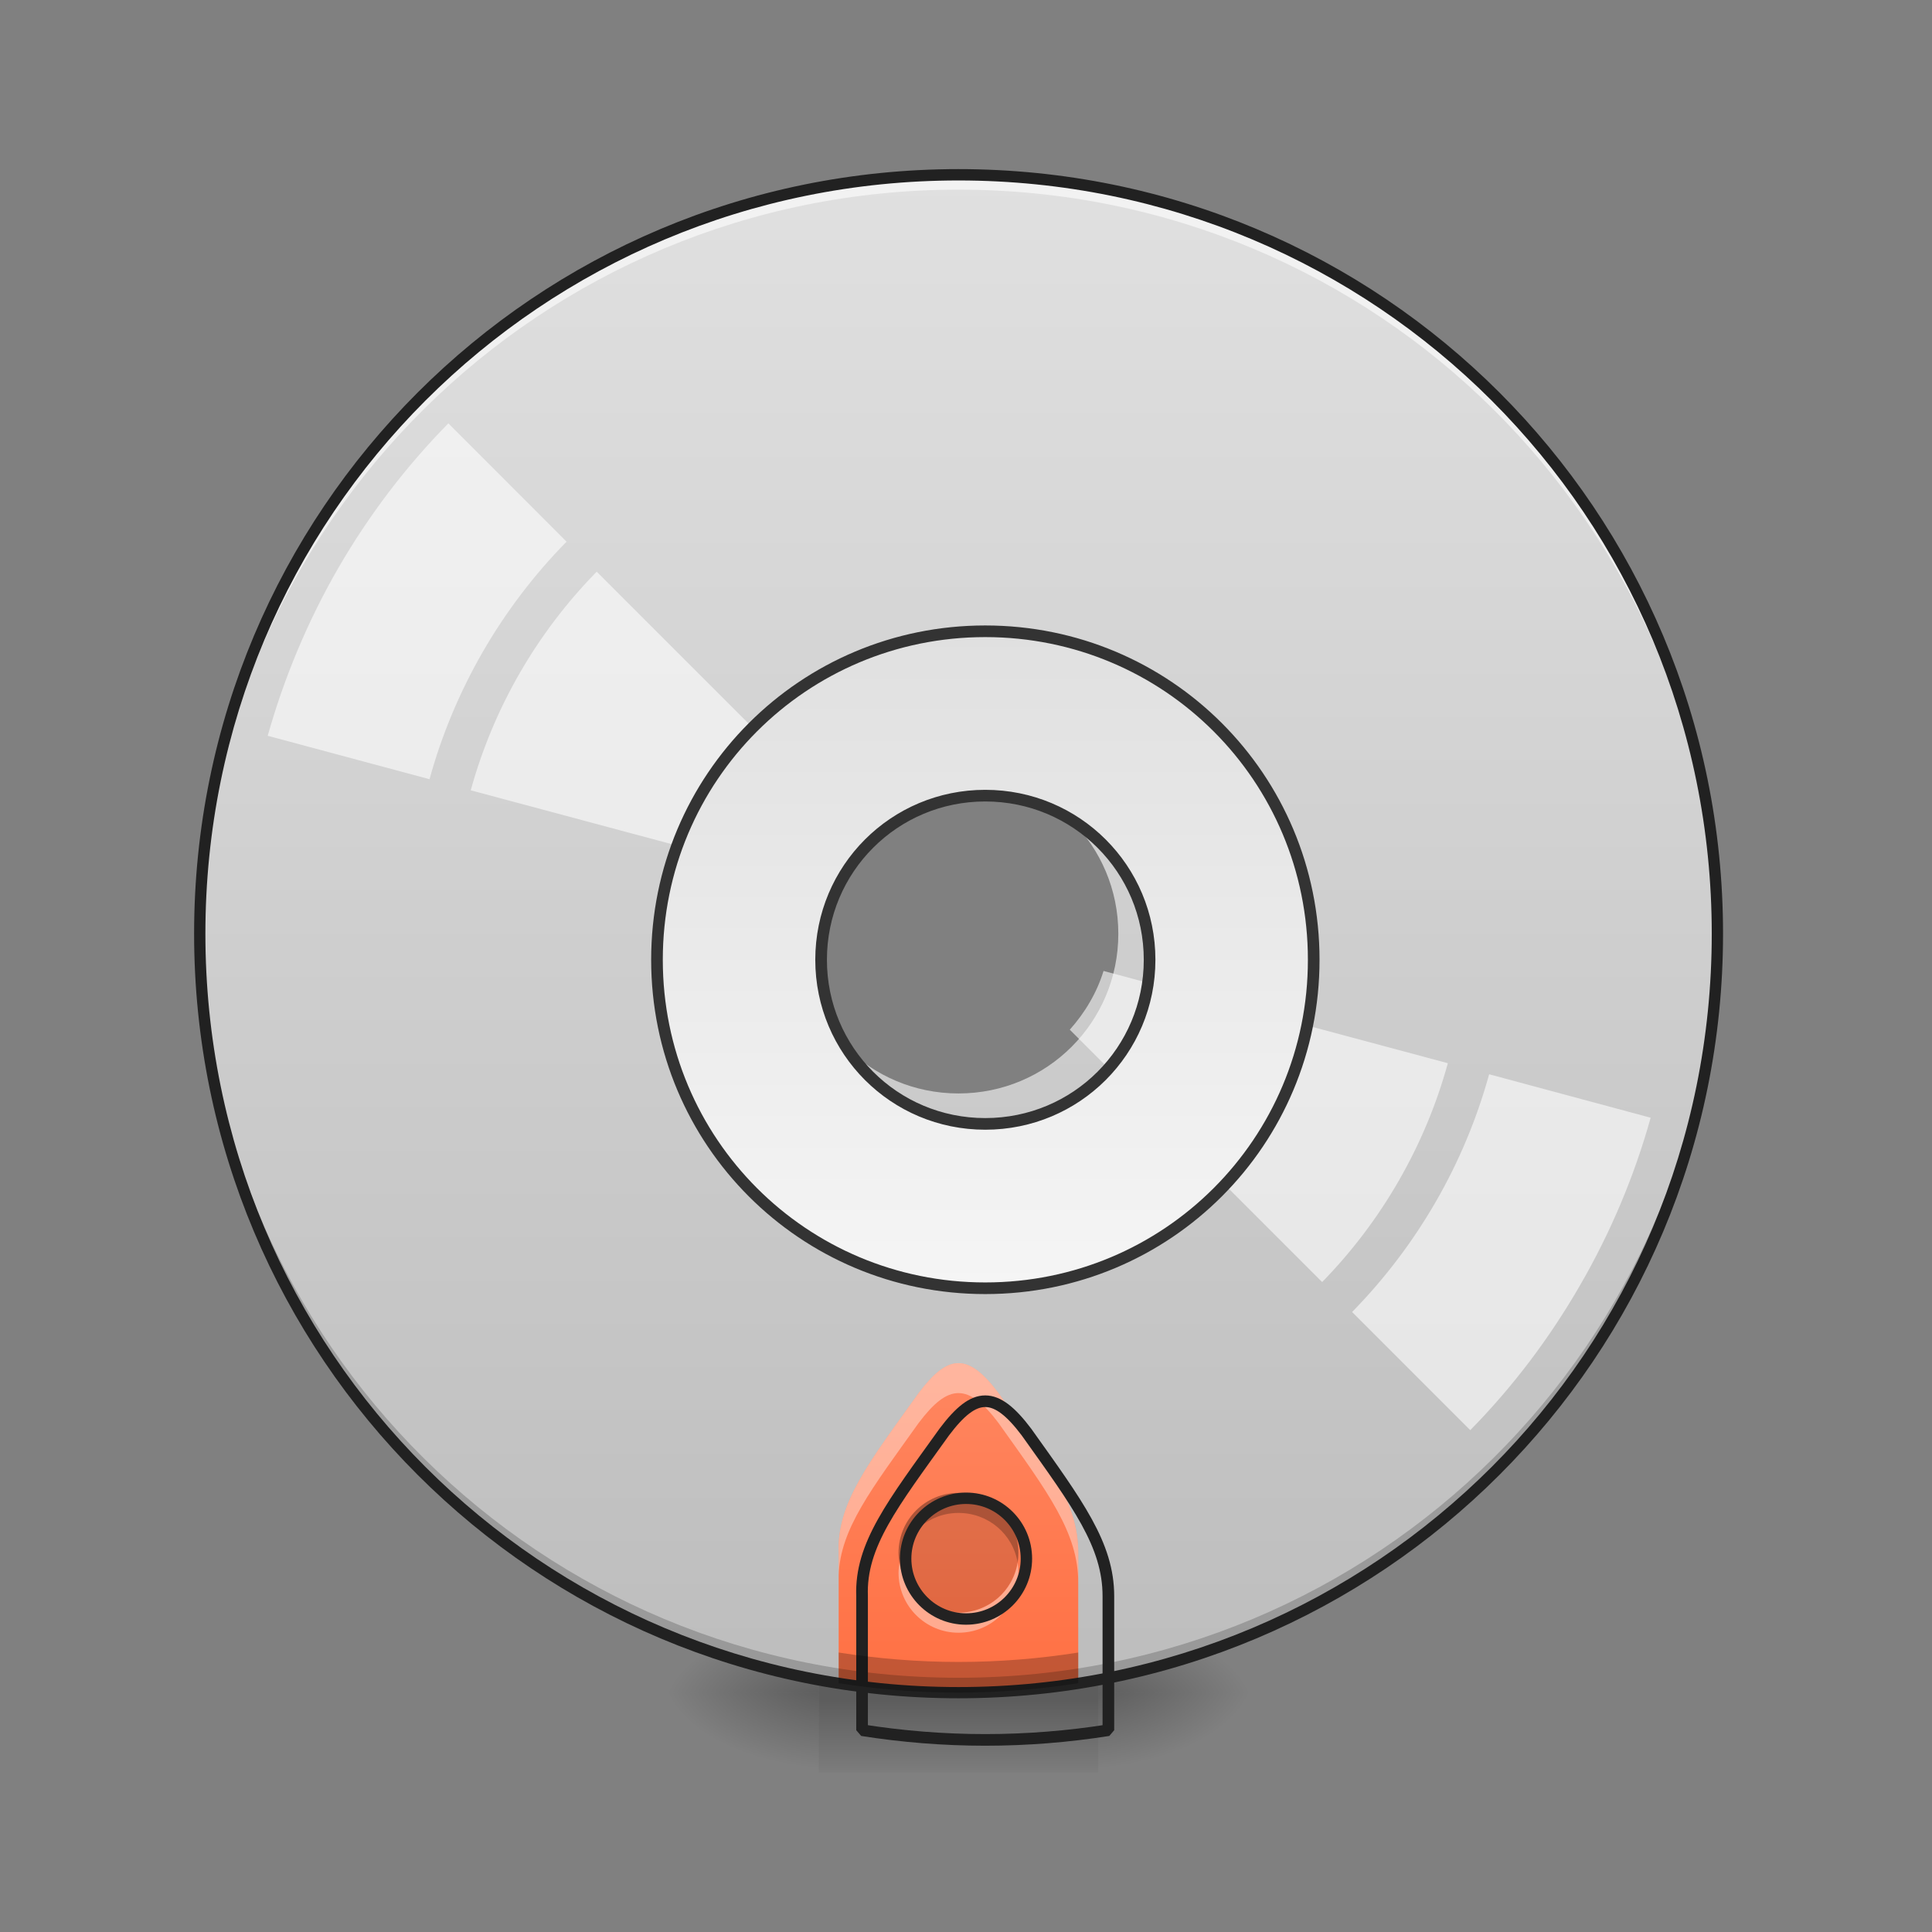 <svg height="32" viewBox="0 0 32 32" width="32" xmlns="http://www.w3.org/2000/svg" xmlns:xlink="http://www.w3.org/1999/xlink"><rect x="0" y="0" width="32" height="32" fill="#808080" stroke="none"/><linearGradient id="a"><stop offset="0" stop-opacity=".314"/><stop offset=".222" stop-opacity=".275"/><stop offset="1" stop-opacity="0"/></linearGradient><radialGradient id="b" cx="450.909" cy="189.579" gradientTransform="matrix(0 -.078 -.141 -0 44.523 63.595)" gradientUnits="userSpaceOnUse" r="21.167" xlink:href="#a"/><radialGradient id="c" cx="450.909" cy="189.579" gradientTransform="matrix(-0 .078 .141 0 -12.77 -7.527)" gradientUnits="userSpaceOnUse" r="21.167" xlink:href="#a"/><radialGradient id="d" cx="450.909" cy="189.579" gradientTransform="matrix(-0 -.078 .141 -0 -12.77 63.595)" gradientUnits="userSpaceOnUse" r="21.167" xlink:href="#a"/><radialGradient id="e" cx="450.909" cy="189.579" gradientTransform="matrix(0 .078 -.141 0 44.523 -7.527)" gradientUnits="userSpaceOnUse" r="21.167" xlink:href="#a"/><linearGradient id="f" gradientTransform="matrix(.013 0 0 .063 12.465 13.439)" gradientUnits="userSpaceOnUse" x1="255.323" x2="255.323" y1="233.5" y2="254.667"><stop offset="0" stop-opacity=".275"/><stop offset="1" stop-opacity="0"/></linearGradient><linearGradient id="g" gradientUnits="userSpaceOnUse" x1="15.877" x2="15.877" y1="2.896" y2="28.034"><stop offset="0" stop-color="#e0e0e0"/><stop offset="1" stop-color="#bdbdbd"/></linearGradient><linearGradient id="h" gradientUnits="userSpaceOnUse" x1="15.876" x2="15.876" y1="28.034" y2="21.749"><stop offset="0" stop-color="#ff7043"/><stop offset="1" stop-color="#ff8a65"/></linearGradient><linearGradient id="i" gradientUnits="userSpaceOnUse" x1="960" x2="960" y1="1255.118" y2="615.118"><stop offset="0" stop-color="#f5f5f5"/><stop offset="1" stop-color="#e0e0e0"/></linearGradient><filter id="j" height="100%" width="100%" x="0%" y="0%"><feColorMatrix in="SourceGraphic" type="matrix" values="0 0 0 0 1 0 0 0 0 1 0 0 0 0 1 0 0 0 1 0"/></filter><mask id="k"><g filter="url(#j)"><path d="m0 0h32v32h-32z" fill-opacity=".99"/></g></mask><clipPath id="l"><path d="m0 0h32v32h-32z"/></clipPath><mask id="m"><g filter="url(#j)"><path d="m0 0h32v32h-32z" fill-opacity=".99"/></g></mask><clipPath id="n"><path d="m0 0h32v32h-32z"/></clipPath><mask id="o"><g filter="url(#j)"><path d="m0 0h32v32h-32z" fill-opacity=".99"/></g></mask><clipPath id="p"><path d="m0 0h32v32h-32z"/></clipPath><mask id="q"><g filter="url(#j)"><path d="m0 0h32v32h-32z" fill-opacity=".99"/></g></mask><clipPath id="r"><path d="m0 0h32v32h-32z"/></clipPath><path d="m18.191 28.035h2.648v-1.324h-2.648zm0 0" fill="url(#b)"/><path d="m13.562 28.035h-2.648v1.32h2.648zm0 0" fill="url(#c)"/><path d="m13.562 28.035h-2.648v-1.324h2.648zm0 0" fill="url(#d)"/><path d="m18.191 28.035h2.648v1.32h-2.648zm0 0" fill="url(#e)"/><path d="m13.562 27.703h4.629v1.652h-4.629zm0 0" fill="url(#f)"/><path d="m15.875 2.895c-6.961 0-12.566 5.605-12.566 12.57s5.605 12.57 12.566 12.57c6.965 0 12.57-5.605 12.57-12.57s-5.605-12.57-12.57-12.57zm0 9.926c1.469 0 2.648 1.18 2.648 2.645s-1.18 2.645-2.648 2.645c-1.465 0-2.645-1.18-2.645-2.645s1.18-2.645 2.645-2.645zm0 0" fill="url(#g)"/><path d="m15.875 22.578c-.207 0-.41.164-.66.496-.828 1.156-1.355 1.82-1.324 2.645v2.16c.648.102 1.309.156 1.984.156s1.34-.055 1.984-.156v-2.16c0-.828-.496-1.488-1.32-2.645-.25-.332-.457-.496-.664-.496zm0 0" fill="url(#h)"/><path d="m15.875 28.035c-6.961 0-12.566-5.605-12.566-12.57 0-.039 0-.082 0-.121.066 6.902 5.645 12.445 12.566 12.445s12.504-5.543 12.57-12.445v.121c0 6.965-5.605 12.57-12.57 12.57zm0 0" fill-opacity=".196"/><path d="m15.875 2.895c-6.961 0-12.566 5.605-12.566 12.57v.125c.066-6.906 5.645-12.449 12.566-12.449s12.504 5.543 12.57 12.449c0-.043 0-.082 0-.125 0-6.965-5.605-12.57-12.57-12.57zm0 0" fill="#fff" fill-opacity=".588"/><path d="m15.875 2.801c-7.012 0-12.66 5.652-12.66 12.664 0 7.012 5.648 12.664 12.66 12.664 7.016 0 12.664-5.652 12.664-12.664 0-7.012-5.648-12.664-12.664-12.664zm0 .188c6.914 0 12.477 5.562 12.477 12.477 0 6.914-5.562 12.477-12.477 12.477-6.91 0-12.473-5.562-12.473-12.477 0-6.914 5.562-12.477 12.473-12.477zm0 0" fill="#212121"/><path d="m7.426 7.012c-.707.719-1.32 1.527-1.824 2.398-.504.875-.895 1.809-1.168 2.777l2.68.719c.41-1.484 1.191-2.836 2.27-3.934zm2.457 2.457c-.992 1.012-1.711 2.258-2.086 3.621l5.699 1.527c.113-.363.305-.695.562-.973zm8.395 6.613c-.055.18-.133.355-.227.516-.094.164-.207.316-.332.457l4.18 4.18c.988-1.012 1.707-2.262 2.082-3.625zm6.387 1.711c-.41 1.484-1.191 2.836-2.27 3.938l1.957 1.957c.707-.719 1.316-1.527 1.82-2.402.504-.871.898-1.805 1.168-2.773zm0 0" fill="#fff" fill-opacity=".588"/><path d="m959.908 615.059c-177.148 0-319.812 142.664-319.812 320.048s142.664 320.048 319.812 320.048c177.385 0 320.048-142.664 320.048-320.048s-142.664-320.048-320.048-320.048zm0 160.142c88.81 0 160.142 71.332 160.142 159.906 0 88.574-71.332 159.906-160.142 159.906-88.574 0-159.906-71.332-159.906-159.906 0-88.574 71.332-159.906 159.906-159.906zm0 0" fill="url(#i)" stroke="#333" stroke-linecap="round" stroke-width="11.339" transform="scale(.017)"/><path d="m15.875 22.578c-.207 0-.41.164-.66.496-.828 1.156-1.355 1.82-1.324 2.645v.371c.027-.766.539-1.422 1.324-2.52.25-.332.453-.496.66-.496s.414.164.664.496c.824 1.156 1.32 1.816 1.32 2.645v-.496c0-.828-.496-1.488-1.32-2.645-.25-.332-.457-.496-.664-.496zm0 0" fill="#fff" fill-opacity=".392"/><path d="m959.908 1365.224c-12.518 0-24.801 9.92-39.917 29.997-50.074 69.915-81.961 110.068-80.071 159.906v130.617c39.209 6.141 79.126 9.448 119.989 9.448s81.016-3.307 119.989-9.448v-130.617c0-50.074-29.997-89.991-79.835-159.906-15.117-20.077-27.635-29.997-40.154-29.997zm0 0" fill="none" stroke="#212121" stroke-linecap="square" stroke-linejoin="bevel" stroke-width="11.339" transform="scale(.017)"/><path d="m13.891 25.594v.125zm0 1.777v.508c.648.102 1.309.156 1.984.156s1.34-.055 1.984-.156v-.508c-.645.102-1.309.156-1.984.156s-1.336-.055-1.984-.156zm0 0" fill-opacity=".235"/><g clip-path="url(#l)" mask="url(#k)"><path d="m15.875 24.727c.551 0 .992.445.992.992s-.441.992-.992.992c-.547 0-.992-.445-.992-.992s.445-.992.992-.992zm0 0" fill-opacity=".118"/></g><g clip-path="url(#n)" mask="url(#m)"><path d="m15.875 24.727c-.547 0-.992.441-.992.992 0 .055.008.113.016.164.078-.469.484-.824.977-.824.496 0 .902.355.98.824.008-.051.012-.109.012-.164 0-.551-.441-.992-.992-.992zm0 0" fill-opacity=".235"/></g><g clip-path="url(#p)" mask="url(#o)"><path d="m15.875 27.043c-.547 0-.992-.445-.992-.992 0-.059.008-.113.016-.168.078.473.484.828.977.828.496 0 .902-.355.98-.828.008.055.012.109.012.168 0 .547-.441.992-.992.992zm0 0" fill="#fff" fill-opacity=".392"/></g><g clip-path="url(#r)" mask="url(#q)"><path d="m253.976 180.587c8.812 0 15.873 7.124 15.873 15.873 0 8.749-7.062 15.873-15.873 15.873-8.749 0-15.873-7.124-15.873-15.873 0-8.749 7.124-15.873 15.873-15.873zm0 0" fill="none" stroke="#212121" stroke-linecap="round" stroke-linejoin="round" stroke-width="3" transform="matrix(.063 0 0 .063 0 13.439)"/></g></svg>
